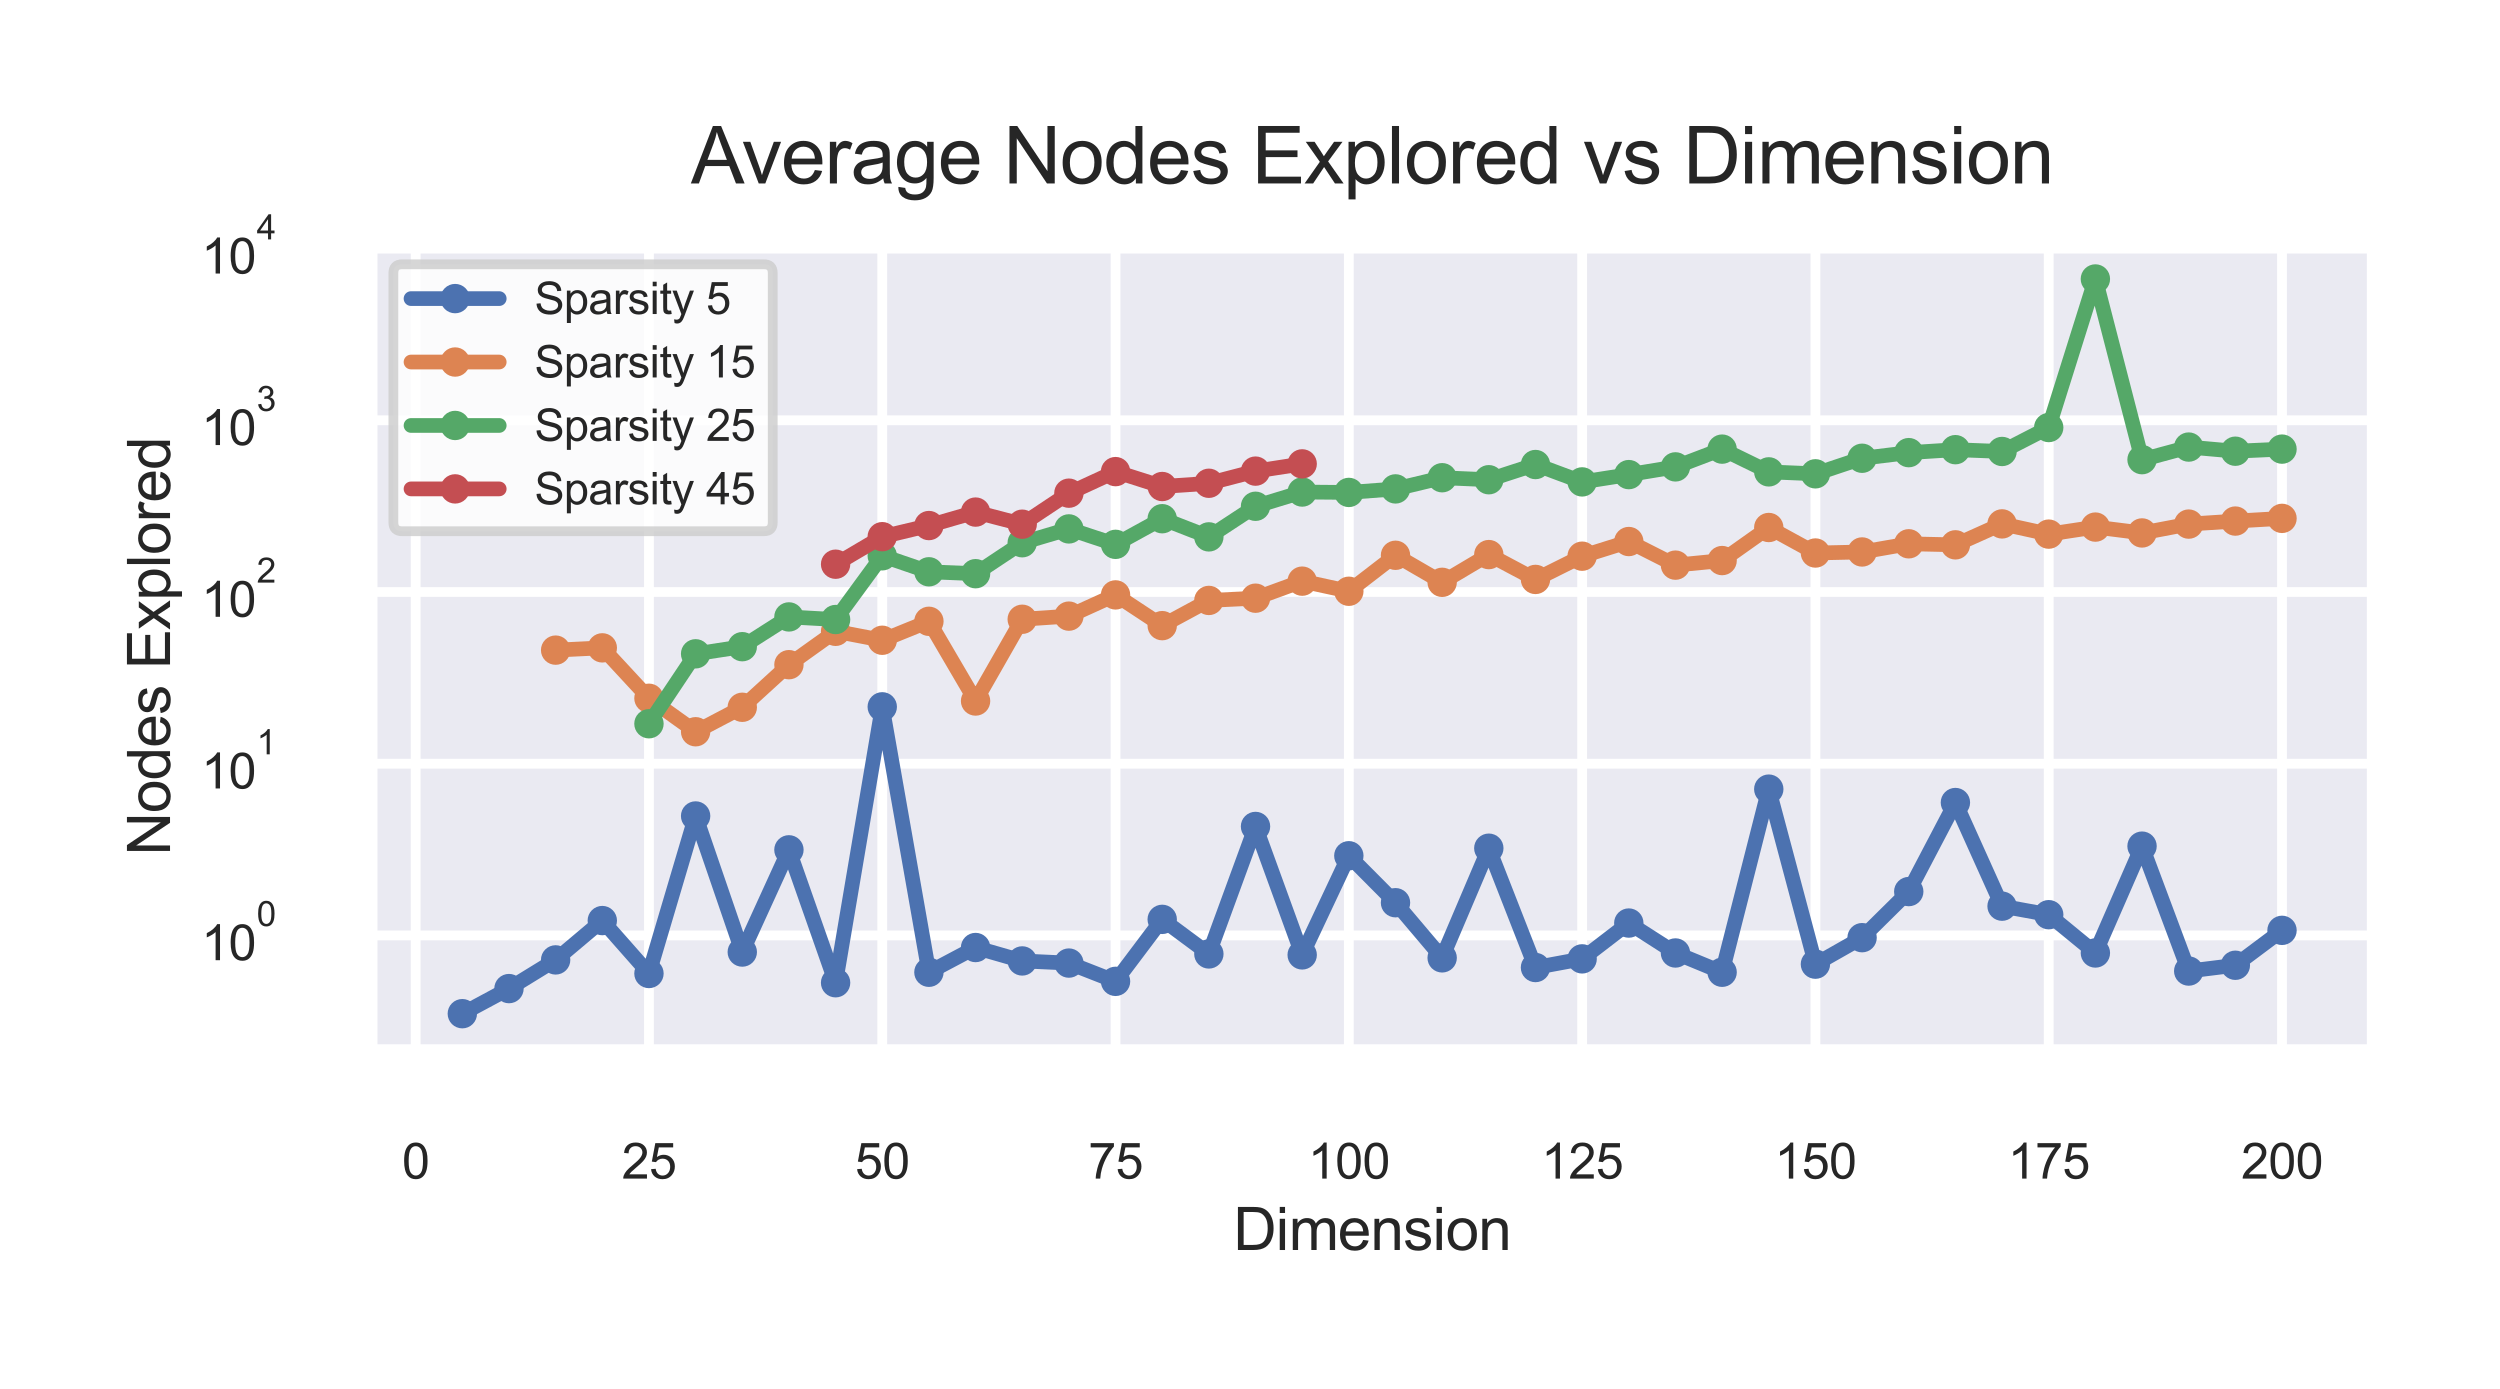 <?xml version="1.0" encoding="utf-8" standalone="no"?>
<!DOCTYPE svg PUBLIC "-//W3C//DTD SVG 1.1//EN"
  "http://www.w3.org/Graphics/SVG/1.1/DTD/svg11.dtd">
<svg height="141.732pt" version="1.1" viewBox="0 0 255.118 141.732" width="255.118pt" xmlns="http://www.w3.org/2000/svg" xmlns:xlink="http://www.w3.org/1999/xlink">
 <defs>
  <style type="text/css">*{stroke-linecap:butt;stroke-linejoin:round;}</style>
 </defs>
 <g id="figure_1">
  <g id="patch_1">
   <path d="M 0 141.732 
L 255.118 141.732 
L 255.118 0 
L 0 0 
z
" style="fill:#ffffff;"/>
  </g>
  <g id="axes_1">
   <g id="patch_2">
    <path d="M 37.894 107.192 
L 242.158 107.192 
L 242.158 24.72 
L 37.894 24.72 
z
" style="fill:#eaeaf2;"/>
   </g>
   <g id="matplotlib.axis_1">
    <g id="xtick_1">
     <g id="line2d_1">
      <path clip-path="url(#p1d9650e8c3)" d="M 42.417 107.192 
L 42.417 24.72 
" style="fill:none;stroke:#ffffff;stroke-linecap:round;"/>
     </g>
     <g id="text_1">
      <!-- 0 -->
      <g style="fill:#262626;" transform="translate(41.027 120.271)scale(0.05 -0.05)">
       <defs>
        <path d="M 266 2259 
Q 266 3072 433 3567 
Q 600 4063 929 4331 
Q 1259 4600 1759 4600 
Q 2128 4600 2406 4451 
Q 2684 4303 2865 4023 
Q 3047 3744 3150 3342 
Q 3253 2941 3253 2259 
Q 3253 1453 3087 958 
Q 2922 463 2592 192 
Q 2263 -78 1759 -78 
Q 1097 -78 719 397 
Q 266 969 266 2259 
z
M 844 2259 
Q 844 1131 1108 757 
Q 1372 384 1759 384 
Q 2147 384 2411 759 
Q 2675 1134 2675 2259 
Q 2675 3391 2411 3762 
Q 2147 4134 1753 4134 
Q 1366 4134 1134 3806 
Q 844 3388 844 2259 
z
" id="ArialMT-30" transform="scale(0.016)"/>
       </defs>
       <use xlink:href="#ArialMT-30"/>
      </g>
     </g>
    </g>
    <g id="xtick_2">
     <g id="line2d_2">
      <path clip-path="url(#p1d9650e8c3)" d="M 66.224 107.192 
L 66.224 24.72 
" style="fill:none;stroke:#ffffff;stroke-linecap:round;"/>
     </g>
     <g id="text_2">
      <!-- 25 -->
      <g style="fill:#262626;" transform="translate(63.444 120.271)scale(0.05 -0.05)">
       <defs>
        <path d="M 3222 541 
L 3222 0 
L 194 0 
Q 188 203 259 391 
Q 375 700 629 1000 
Q 884 1300 1366 1694 
Q 2113 2306 2375 2664 
Q 2638 3022 2638 3341 
Q 2638 3675 2398 3904 
Q 2159 4134 1775 4134 
Q 1369 4134 1125 3890 
Q 881 3647 878 3216 
L 300 3275 
Q 359 3922 746 4261 
Q 1134 4600 1788 4600 
Q 2447 4600 2831 4234 
Q 3216 3869 3216 3328 
Q 3216 3053 3103 2787 
Q 2991 2522 2730 2228 
Q 2469 1934 1863 1422 
Q 1356 997 1212 845 
Q 1069 694 975 541 
L 3222 541 
z
" id="ArialMT-32" transform="scale(0.016)"/>
        <path d="M 266 1200 
L 856 1250 
Q 922 819 1161 601 
Q 1400 384 1738 384 
Q 2144 384 2425 690 
Q 2706 997 2706 1503 
Q 2706 1984 2436 2262 
Q 2166 2541 1728 2541 
Q 1456 2541 1237 2417 
Q 1019 2294 894 2097 
L 366 2166 
L 809 4519 
L 3088 4519 
L 3088 3981 
L 1259 3981 
L 1013 2750 
Q 1425 3038 1878 3038 
Q 2478 3038 2890 2622 
Q 3303 2206 3303 1553 
Q 3303 931 2941 478 
Q 2500 -78 1738 -78 
Q 1113 -78 717 272 
Q 322 622 266 1200 
z
" id="ArialMT-35" transform="scale(0.016)"/>
       </defs>
       <use xlink:href="#ArialMT-32"/>
       <use x="55.615" xlink:href="#ArialMT-35"/>
      </g>
     </g>
    </g>
    <g id="xtick_3">
     <g id="line2d_3">
      <path clip-path="url(#p1d9650e8c3)" d="M 90.031 107.192 
L 90.031 24.72 
" style="fill:none;stroke:#ffffff;stroke-linecap:round;"/>
     </g>
     <g id="text_3">
      <!-- 50 -->
      <g style="fill:#262626;" transform="translate(87.251 120.271)scale(0.05 -0.05)">
       <use xlink:href="#ArialMT-35"/>
       <use x="55.615" xlink:href="#ArialMT-30"/>
      </g>
     </g>
    </g>
    <g id="xtick_4">
     <g id="line2d_4">
      <path clip-path="url(#p1d9650e8c3)" d="M 113.838 107.192 
L 113.838 24.72 
" style="fill:none;stroke:#ffffff;stroke-linecap:round;"/>
     </g>
     <g id="text_4">
      <!-- 75 -->
      <g style="fill:#262626;" transform="translate(111.058 120.271)scale(0.05 -0.05)">
       <defs>
        <path d="M 303 3981 
L 303 4522 
L 3269 4522 
L 3269 4084 
Q 2831 3619 2401 2847 
Q 1972 2075 1738 1259 
Q 1569 684 1522 0 
L 944 0 
Q 953 541 1156 1306 
Q 1359 2072 1739 2783 
Q 2119 3494 2547 3981 
L 303 3981 
z
" id="ArialMT-37" transform="scale(0.016)"/>
       </defs>
       <use xlink:href="#ArialMT-37"/>
       <use x="55.615" xlink:href="#ArialMT-35"/>
      </g>
     </g>
    </g>
    <g id="xtick_5">
     <g id="line2d_5">
      <path clip-path="url(#p1d9650e8c3)" d="M 137.645 107.192 
L 137.645 24.72 
" style="fill:none;stroke:#ffffff;stroke-linecap:round;"/>
     </g>
     <g id="text_5">
      <!-- 100 -->
      <g style="fill:#262626;" transform="translate(133.475 120.271)scale(0.05 -0.05)">
       <defs>
        <path d="M 2384 0 
L 1822 0 
L 1822 3584 
Q 1619 3391 1289 3197 
Q 959 3003 697 2906 
L 697 3450 
Q 1169 3672 1522 3987 
Q 1875 4303 2022 4600 
L 2384 4600 
L 2384 0 
z
" id="ArialMT-31" transform="scale(0.016)"/>
       </defs>
       <use xlink:href="#ArialMT-31"/>
       <use x="55.615" xlink:href="#ArialMT-30"/>
       <use x="111.23" xlink:href="#ArialMT-30"/>
      </g>
     </g>
    </g>
    <g id="xtick_6">
     <g id="line2d_6">
      <path clip-path="url(#p1d9650e8c3)" d="M 161.452 107.192 
L 161.452 24.72 
" style="fill:none;stroke:#ffffff;stroke-linecap:round;"/>
     </g>
     <g id="text_6">
      <!-- 125 -->
      <g style="fill:#262626;" transform="translate(157.282 120.271)scale(0.05 -0.05)">
       <use xlink:href="#ArialMT-31"/>
       <use x="55.615" xlink:href="#ArialMT-32"/>
       <use x="111.23" xlink:href="#ArialMT-35"/>
      </g>
     </g>
    </g>
    <g id="xtick_7">
     <g id="line2d_7">
      <path clip-path="url(#p1d9650e8c3)" d="M 185.259 107.192 
L 185.259 24.72 
" style="fill:none;stroke:#ffffff;stroke-linecap:round;"/>
     </g>
     <g id="text_7">
      <!-- 150 -->
      <g style="fill:#262626;" transform="translate(181.089 120.271)scale(0.05 -0.05)">
       <use xlink:href="#ArialMT-31"/>
       <use x="55.615" xlink:href="#ArialMT-35"/>
       <use x="111.23" xlink:href="#ArialMT-30"/>
      </g>
     </g>
    </g>
    <g id="xtick_8">
     <g id="line2d_8">
      <path clip-path="url(#p1d9650e8c3)" d="M 209.066 107.192 
L 209.066 24.72 
" style="fill:none;stroke:#ffffff;stroke-linecap:round;"/>
     </g>
     <g id="text_8">
      <!-- 175 -->
      <g style="fill:#262626;" transform="translate(204.896 120.271)scale(0.05 -0.05)">
       <use xlink:href="#ArialMT-31"/>
       <use x="55.615" xlink:href="#ArialMT-37"/>
       <use x="111.23" xlink:href="#ArialMT-35"/>
      </g>
     </g>
    </g>
    <g id="xtick_9">
     <g id="line2d_9">
      <path clip-path="url(#p1d9650e8c3)" d="M 232.873 107.192 
L 232.873 24.72 
" style="fill:none;stroke:#ffffff;stroke-linecap:round;"/>
     </g>
     <g id="text_9">
      <!-- 200 -->
      <g style="fill:#262626;" transform="translate(228.703 120.271)scale(0.05 -0.05)">
       <use xlink:href="#ArialMT-32"/>
       <use x="55.615" xlink:href="#ArialMT-30"/>
       <use x="111.23" xlink:href="#ArialMT-30"/>
      </g>
     </g>
    </g>
    <g id="text_10">
     <!-- Dimension -->
     <g style="fill:#262626;" transform="translate(125.854 127.56)scale(0.06 -0.06)">
      <defs>
       <path d="M 494 0 
L 494 4581 
L 2072 4581 
Q 2606 4581 2888 4516 
Q 3281 4425 3559 4188 
Q 3922 3881 4101 3404 
Q 4281 2928 4281 2316 
Q 4281 1794 4159 1391 
Q 4038 988 3847 723 
Q 3656 459 3429 307 
Q 3203 156 2883 78 
Q 2563 0 2147 0 
L 494 0 
z
M 1100 541 
L 2078 541 
Q 2531 541 2789 625 
Q 3047 709 3200 863 
Q 3416 1078 3536 1442 
Q 3656 1806 3656 2325 
Q 3656 3044 3420 3430 
Q 3184 3816 2847 3947 
Q 2603 4041 2063 4041 
L 1100 4041 
L 1100 541 
z
" id="ArialMT-44" transform="scale(0.016)"/>
       <path d="M 425 3934 
L 425 4581 
L 988 4581 
L 988 3934 
L 425 3934 
z
M 425 0 
L 425 3319 
L 988 3319 
L 988 0 
L 425 0 
z
" id="ArialMT-69" transform="scale(0.016)"/>
       <path d="M 422 0 
L 422 3319 
L 925 3319 
L 925 2853 
Q 1081 3097 1340 3245 
Q 1600 3394 1931 3394 
Q 2300 3394 2536 3241 
Q 2772 3088 2869 2813 
Q 3263 3394 3894 3394 
Q 4388 3394 4653 3120 
Q 4919 2847 4919 2278 
L 4919 0 
L 4359 0 
L 4359 2091 
Q 4359 2428 4304 2576 
Q 4250 2725 4106 2815 
Q 3963 2906 3769 2906 
Q 3419 2906 3187 2673 
Q 2956 2441 2956 1928 
L 2956 0 
L 2394 0 
L 2394 2156 
Q 2394 2531 2256 2718 
Q 2119 2906 1806 2906 
Q 1569 2906 1367 2781 
Q 1166 2656 1075 2415 
Q 984 2175 984 1722 
L 984 0 
L 422 0 
z
" id="ArialMT-6d" transform="scale(0.016)"/>
       <path d="M 2694 1069 
L 3275 997 
Q 3138 488 2766 206 
Q 2394 -75 1816 -75 
Q 1088 -75 661 373 
Q 234 822 234 1631 
Q 234 2469 665 2931 
Q 1097 3394 1784 3394 
Q 2450 3394 2872 2941 
Q 3294 2488 3294 1666 
Q 3294 1616 3291 1516 
L 816 1516 
Q 847 969 1125 678 
Q 1403 388 1819 388 
Q 2128 388 2347 550 
Q 2566 713 2694 1069 
z
M 847 1978 
L 2700 1978 
Q 2663 2397 2488 2606 
Q 2219 2931 1791 2931 
Q 1403 2931 1139 2672 
Q 875 2413 847 1978 
z
" id="ArialMT-65" transform="scale(0.016)"/>
       <path d="M 422 0 
L 422 3319 
L 928 3319 
L 928 2847 
Q 1294 3394 1984 3394 
Q 2284 3394 2536 3286 
Q 2788 3178 2913 3003 
Q 3038 2828 3088 2588 
Q 3119 2431 3119 2041 
L 3119 0 
L 2556 0 
L 2556 2019 
Q 2556 2363 2490 2533 
Q 2425 2703 2258 2804 
Q 2091 2906 1866 2906 
Q 1506 2906 1245 2678 
Q 984 2450 984 1813 
L 984 0 
L 422 0 
z
" id="ArialMT-6e" transform="scale(0.016)"/>
       <path d="M 197 991 
L 753 1078 
Q 800 744 1014 566 
Q 1228 388 1613 388 
Q 2000 388 2187 545 
Q 2375 703 2375 916 
Q 2375 1106 2209 1216 
Q 2094 1291 1634 1406 
Q 1016 1563 777 1677 
Q 538 1791 414 1992 
Q 291 2194 291 2438 
Q 291 2659 392 2848 
Q 494 3038 669 3163 
Q 800 3259 1026 3326 
Q 1253 3394 1513 3394 
Q 1903 3394 2198 3281 
Q 2494 3169 2634 2976 
Q 2775 2784 2828 2463 
L 2278 2388 
Q 2241 2644 2061 2787 
Q 1881 2931 1553 2931 
Q 1166 2931 1000 2803 
Q 834 2675 834 2503 
Q 834 2394 903 2306 
Q 972 2216 1119 2156 
Q 1203 2125 1616 2013 
Q 2213 1853 2448 1751 
Q 2684 1650 2818 1456 
Q 2953 1263 2953 975 
Q 2953 694 2789 445 
Q 2625 197 2315 61 
Q 2006 -75 1616 -75 
Q 969 -75 630 194 
Q 291 463 197 991 
z
" id="ArialMT-73" transform="scale(0.016)"/>
       <path d="M 213 1659 
Q 213 2581 725 3025 
Q 1153 3394 1769 3394 
Q 2453 3394 2887 2945 
Q 3322 2497 3322 1706 
Q 3322 1066 3130 698 
Q 2938 331 2570 128 
Q 2203 -75 1769 -75 
Q 1072 -75 642 372 
Q 213 819 213 1659 
z
M 791 1659 
Q 791 1022 1069 705 
Q 1347 388 1769 388 
Q 2188 388 2466 706 
Q 2744 1025 2744 1678 
Q 2744 2294 2464 2611 
Q 2184 2928 1769 2928 
Q 1347 2928 1069 2612 
Q 791 2297 791 1659 
z
" id="ArialMT-6f" transform="scale(0.016)"/>
      </defs>
      <use xlink:href="#ArialMT-44"/>
      <use x="72.217" xlink:href="#ArialMT-69"/>
      <use x="94.434" xlink:href="#ArialMT-6d"/>
      <use x="177.734" xlink:href="#ArialMT-65"/>
      <use x="233.35" xlink:href="#ArialMT-6e"/>
      <use x="288.965" xlink:href="#ArialMT-73"/>
      <use x="338.965" xlink:href="#ArialMT-69"/>
      <use x="361.182" xlink:href="#ArialMT-6f"/>
      <use x="416.797" xlink:href="#ArialMT-6e"/>
     </g>
    </g>
   </g>
   <g id="matplotlib.axis_2">
    <g id="ytick_1">
     <g id="line2d_10">
      <path clip-path="url(#p1d9650e8c3)" d="M 37.894 95.455 
L 242.158 95.455 
" style="fill:none;stroke:#ffffff;stroke-linecap:round;"/>
     </g>
     <g id="text_11">
      <!-- $\mathdefault{10^{0}}$ -->
      <g style="fill:#262626;" transform="translate(20.544 98.033)scale(0.05 -0.05)">
       <use transform="translate(0 0.994)" xlink:href="#ArialMT-31"/>
       <use transform="translate(55.615 0.994)" xlink:href="#ArialMT-30"/>
       <use transform="translate(112.973 70.688)scale(0.7)" xlink:href="#ArialMT-30"/>
      </g>
     </g>
    </g>
    <g id="ytick_2">
     <g id="line2d_11">
      <path clip-path="url(#p1d9650e8c3)" d="M 37.894 77.934 
L 242.158 77.934 
" style="fill:none;stroke:#ffffff;stroke-linecap:round;"/>
     </g>
     <g id="text_12">
      <!-- $\mathdefault{10^{1}}$ -->
      <g style="fill:#262626;" transform="translate(20.544 80.512)scale(0.05 -0.05)">
       <use transform="translate(0 0.994)" xlink:href="#ArialMT-31"/>
       <use transform="translate(55.615 0.994)" xlink:href="#ArialMT-30"/>
       <use transform="translate(112.973 70.688)scale(0.7)" xlink:href="#ArialMT-31"/>
      </g>
     </g>
    </g>
    <g id="ytick_3">
     <g id="line2d_12">
      <path clip-path="url(#p1d9650e8c3)" d="M 37.894 60.412 
L 242.158 60.412 
" style="fill:none;stroke:#ffffff;stroke-linecap:round;"/>
     </g>
     <g id="text_13">
      <!-- $\mathdefault{10^{2}}$ -->
      <g style="fill:#262626;" transform="translate(20.544 62.99)scale(0.05 -0.05)">
       <use transform="translate(0 0.994)" xlink:href="#ArialMT-31"/>
       <use transform="translate(55.615 0.994)" xlink:href="#ArialMT-30"/>
       <use transform="translate(112.973 70.688)scale(0.7)" xlink:href="#ArialMT-32"/>
      </g>
     </g>
    </g>
    <g id="ytick_4">
     <g id="line2d_13">
      <path clip-path="url(#p1d9650e8c3)" d="M 37.894 42.891 
L 242.158 42.891 
" style="fill:none;stroke:#ffffff;stroke-linecap:round;"/>
     </g>
     <g id="text_14">
      <!-- $\mathdefault{10^{3}}$ -->
      <g style="fill:#262626;" transform="translate(20.544 45.469)scale(0.05 -0.05)">
       <defs>
        <path d="M 269 1209 
L 831 1284 
Q 928 806 1161 595 
Q 1394 384 1728 384 
Q 2125 384 2398 659 
Q 2672 934 2672 1341 
Q 2672 1728 2419 1979 
Q 2166 2231 1775 2231 
Q 1616 2231 1378 2169 
L 1441 2663 
Q 1497 2656 1531 2656 
Q 1891 2656 2178 2843 
Q 2466 3031 2466 3422 
Q 2466 3731 2256 3934 
Q 2047 4138 1716 4138 
Q 1388 4138 1169 3931 
Q 950 3725 888 3313 
L 325 3413 
Q 428 3978 793 4289 
Q 1159 4600 1703 4600 
Q 2078 4600 2393 4439 
Q 2709 4278 2876 4000 
Q 3044 3722 3044 3409 
Q 3044 3113 2884 2869 
Q 2725 2625 2413 2481 
Q 2819 2388 3044 2092 
Q 3269 1797 3269 1353 
Q 3269 753 2831 336 
Q 2394 -81 1725 -81 
Q 1122 -81 723 278 
Q 325 638 269 1209 
z
" id="ArialMT-33" transform="scale(0.016)"/>
       </defs>
       <use transform="translate(0 0.994)" xlink:href="#ArialMT-31"/>
       <use transform="translate(55.615 0.994)" xlink:href="#ArialMT-30"/>
       <use transform="translate(112.973 70.688)scale(0.7)" xlink:href="#ArialMT-33"/>
      </g>
     </g>
    </g>
    <g id="ytick_5">
     <g id="line2d_14">
      <path clip-path="url(#p1d9650e8c3)" d="M 37.894 25.369 
L 242.158 25.369 
" style="fill:none;stroke:#ffffff;stroke-linecap:round;"/>
     </g>
     <g id="text_15">
      <!-- $\mathdefault{10^{4}}$ -->
      <g style="fill:#262626;" transform="translate(20.544 27.922)scale(0.05 -0.05)">
       <defs>
        <path d="M 2069 0 
L 2069 1097 
L 81 1097 
L 81 1613 
L 2172 4581 
L 2631 4581 
L 2631 1613 
L 3250 1613 
L 3250 1097 
L 2631 1097 
L 2631 0 
L 2069 0 
z
M 2069 1613 
L 2069 3678 
L 634 1613 
L 2069 1613 
z
" id="ArialMT-34" transform="scale(0.016)"/>
       </defs>
       <use transform="translate(0 0.202)" xlink:href="#ArialMT-31"/>
       <use transform="translate(55.615 0.202)" xlink:href="#ArialMT-30"/>
       <use transform="translate(112.973 69.895)scale(0.7)" xlink:href="#ArialMT-34"/>
      </g>
     </g>
    </g>
    <g id="ytick_6"/>
    <g id="ytick_7"/>
    <g id="ytick_8"/>
    <g id="ytick_9"/>
    <g id="ytick_10"/>
    <g id="ytick_11"/>
    <g id="ytick_12"/>
    <g id="ytick_13"/>
    <g id="ytick_14"/>
    <g id="ytick_15"/>
    <g id="ytick_16"/>
    <g id="ytick_17"/>
    <g id="ytick_18"/>
    <g id="ytick_19"/>
    <g id="ytick_20"/>
    <g id="ytick_21"/>
    <g id="ytick_22"/>
    <g id="ytick_23"/>
    <g id="ytick_24"/>
    <g id="ytick_25"/>
    <g id="ytick_26"/>
    <g id="ytick_27"/>
    <g id="ytick_28"/>
    <g id="ytick_29"/>
    <g id="ytick_30"/>
    <g id="ytick_31"/>
    <g id="ytick_32"/>
    <g id="ytick_33"/>
    <g id="ytick_34"/>
    <g id="ytick_35"/>
    <g id="ytick_36"/>
    <g id="ytick_37"/>
    <g id="ytick_38"/>
    <g id="ytick_39"/>
    <g id="ytick_40"/>
    <g id="ytick_41"/>
    <g id="ytick_42"/>
    <g id="ytick_43"/>
    <g id="ytick_44"/>
    <g id="text_16">
     <!-- Nodes Explored -->
     <g style="fill:#262626;" transform="translate(17.351 87.301)rotate(-90)scale(0.06 -0.06)">
      <defs>
       <path d="M 488 0 
L 488 4581 
L 1109 4581 
L 3516 984 
L 3516 4581 
L 4097 4581 
L 4097 0 
L 3475 0 
L 1069 3600 
L 1069 0 
L 488 0 
z
" id="ArialMT-4e" transform="scale(0.016)"/>
       <path d="M 2575 0 
L 2575 419 
Q 2259 -75 1647 -75 
Q 1250 -75 917 144 
Q 584 363 401 755 
Q 219 1147 219 1656 
Q 219 2153 384 2558 
Q 550 2963 881 3178 
Q 1213 3394 1622 3394 
Q 1922 3394 2156 3267 
Q 2391 3141 2538 2938 
L 2538 4581 
L 3097 4581 
L 3097 0 
L 2575 0 
z
M 797 1656 
Q 797 1019 1065 703 
Q 1334 388 1700 388 
Q 2069 388 2326 689 
Q 2584 991 2584 1609 
Q 2584 2291 2321 2609 
Q 2059 2928 1675 2928 
Q 1300 2928 1048 2622 
Q 797 2316 797 1656 
z
" id="ArialMT-64" transform="scale(0.016)"/>
       <path id="ArialMT-20" transform="scale(0.016)"/>
       <path d="M 506 0 
L 506 4581 
L 3819 4581 
L 3819 4041 
L 1113 4041 
L 1113 2638 
L 3647 2638 
L 3647 2100 
L 1113 2100 
L 1113 541 
L 3925 541 
L 3925 0 
L 506 0 
z
" id="ArialMT-45" transform="scale(0.016)"/>
       <path d="M 47 0 
L 1259 1725 
L 138 3319 
L 841 3319 
L 1350 2541 
Q 1494 2319 1581 2169 
Q 1719 2375 1834 2534 
L 2394 3319 
L 3066 3319 
L 1919 1756 
L 3153 0 
L 2463 0 
L 1781 1031 
L 1600 1309 
L 728 0 
L 47 0 
z
" id="ArialMT-78" transform="scale(0.016)"/>
       <path d="M 422 -1272 
L 422 3319 
L 934 3319 
L 934 2888 
Q 1116 3141 1344 3267 
Q 1572 3394 1897 3394 
Q 2322 3394 2647 3175 
Q 2972 2956 3137 2557 
Q 3303 2159 3303 1684 
Q 3303 1175 3120 767 
Q 2938 359 2589 142 
Q 2241 -75 1856 -75 
Q 1575 -75 1351 44 
Q 1128 163 984 344 
L 984 -1272 
L 422 -1272 
z
M 931 1641 
Q 931 1000 1190 694 
Q 1450 388 1819 388 
Q 2194 388 2461 705 
Q 2728 1022 2728 1688 
Q 2728 2322 2467 2637 
Q 2206 2953 1844 2953 
Q 1484 2953 1207 2617 
Q 931 2281 931 1641 
z
" id="ArialMT-70" transform="scale(0.016)"/>
       <path d="M 409 0 
L 409 4581 
L 972 4581 
L 972 0 
L 409 0 
z
" id="ArialMT-6c" transform="scale(0.016)"/>
       <path d="M 416 0 
L 416 3319 
L 922 3319 
L 922 2816 
Q 1116 3169 1280 3281 
Q 1444 3394 1641 3394 
Q 1925 3394 2219 3213 
L 2025 2691 
Q 1819 2813 1613 2813 
Q 1428 2813 1281 2702 
Q 1134 2591 1072 2394 
Q 978 2094 978 1738 
L 978 0 
L 416 0 
z
" id="ArialMT-72" transform="scale(0.016)"/>
      </defs>
      <use xlink:href="#ArialMT-4e"/>
      <use x="72.217" xlink:href="#ArialMT-6f"/>
      <use x="127.832" xlink:href="#ArialMT-64"/>
      <use x="183.447" xlink:href="#ArialMT-65"/>
      <use x="239.062" xlink:href="#ArialMT-73"/>
      <use x="289.062" xlink:href="#ArialMT-20"/>
      <use x="316.846" xlink:href="#ArialMT-45"/>
      <use x="383.545" xlink:href="#ArialMT-78"/>
      <use x="433.545" xlink:href="#ArialMT-70"/>
      <use x="489.16" xlink:href="#ArialMT-6c"/>
      <use x="511.377" xlink:href="#ArialMT-6f"/>
      <use x="566.992" xlink:href="#ArialMT-72"/>
      <use x="600.293" xlink:href="#ArialMT-65"/>
      <use x="655.908" xlink:href="#ArialMT-64"/>
     </g>
    </g>
   </g>
   <g id="line2d_15">
    <path clip-path="url(#p1d9650e8c3)" d="M 47.179 103.444 
L 51.94 100.883 
L 56.701 97.955 
L 61.463 93.942 
L 66.224 99.342 
L 70.986 83.269 
L 75.747 97.153 
L 80.508 86.724 
L 85.27 100.286 
L 90.031 72.13 
L 94.793 99.216 
L 99.554 96.692 
L 104.315 98.061 
L 109.077 98.279 
L 113.838 100.144 
L 118.6 93.818 
L 123.361 97.346 
L 128.122 84.338 
L 132.884 97.444 
L 137.645 87.327 
L 142.407 92.12 
L 147.168 97.746 
L 151.929 86.557 
L 156.691 98.733 
L 161.452 97.85 
L 166.214 94.195 
L 170.975 97.249 
L 175.737 99.216 
L 180.498 80.529 
L 185.259 98.39 
L 190.021 95.687 
L 194.782 90.982 
L 199.544 81.897 
L 204.305 92.472 
L 209.066 93.342 
L 213.828 97.249 
L 218.589 86.347 
L 223.351 99.093 
L 228.112 98.502 
L 232.873 94.94 
" style="fill:none;stroke:#4c72b0;stroke-linecap:round;stroke-width:1.5;"/>
    <defs>
     <path d="M 0 1 
C 0.265 1 0.52 0.895 0.707 0.707 
C 0.895 0.52 1 0.265 1 0 
C 1 -0.265 0.895 -0.52 0.707 -0.707 
C 0.52 -0.895 0.265 -1 0 -1 
C -0.265 -1 -0.52 -0.895 -0.707 -0.707 
C -0.895 -0.52 -1 -0.265 -1 0 
C -1 0.265 -0.895 0.52 -0.707 0.707 
C -0.52 0.895 -0.265 1 0 1 
z
" id="m393399bdca" style="stroke:#4c72b0;"/>
    </defs>
    <g clip-path="url(#p1d9650e8c3)">
     <use style="fill:#4c72b0;stroke:#4c72b0;" x="47.179" xlink:href="#m393399bdca" y="103.444"/>
     <use style="fill:#4c72b0;stroke:#4c72b0;" x="51.94" xlink:href="#m393399bdca" y="100.883"/>
     <use style="fill:#4c72b0;stroke:#4c72b0;" x="56.701" xlink:href="#m393399bdca" y="97.955"/>
     <use style="fill:#4c72b0;stroke:#4c72b0;" x="61.463" xlink:href="#m393399bdca" y="93.942"/>
     <use style="fill:#4c72b0;stroke:#4c72b0;" x="66.224" xlink:href="#m393399bdca" y="99.342"/>
     <use style="fill:#4c72b0;stroke:#4c72b0;" x="70.986" xlink:href="#m393399bdca" y="83.269"/>
     <use style="fill:#4c72b0;stroke:#4c72b0;" x="75.747" xlink:href="#m393399bdca" y="97.153"/>
     <use style="fill:#4c72b0;stroke:#4c72b0;" x="80.508" xlink:href="#m393399bdca" y="86.724"/>
     <use style="fill:#4c72b0;stroke:#4c72b0;" x="85.27" xlink:href="#m393399bdca" y="100.286"/>
     <use style="fill:#4c72b0;stroke:#4c72b0;" x="90.031" xlink:href="#m393399bdca" y="72.13"/>
     <use style="fill:#4c72b0;stroke:#4c72b0;" x="94.793" xlink:href="#m393399bdca" y="99.216"/>
     <use style="fill:#4c72b0;stroke:#4c72b0;" x="99.554" xlink:href="#m393399bdca" y="96.692"/>
     <use style="fill:#4c72b0;stroke:#4c72b0;" x="104.315" xlink:href="#m393399bdca" y="98.061"/>
     <use style="fill:#4c72b0;stroke:#4c72b0;" x="109.077" xlink:href="#m393399bdca" y="98.279"/>
     <use style="fill:#4c72b0;stroke:#4c72b0;" x="113.838" xlink:href="#m393399bdca" y="100.144"/>
     <use style="fill:#4c72b0;stroke:#4c72b0;" x="118.6" xlink:href="#m393399bdca" y="93.818"/>
     <use style="fill:#4c72b0;stroke:#4c72b0;" x="123.361" xlink:href="#m393399bdca" y="97.346"/>
     <use style="fill:#4c72b0;stroke:#4c72b0;" x="128.122" xlink:href="#m393399bdca" y="84.338"/>
     <use style="fill:#4c72b0;stroke:#4c72b0;" x="132.884" xlink:href="#m393399bdca" y="97.444"/>
     <use style="fill:#4c72b0;stroke:#4c72b0;" x="137.645" xlink:href="#m393399bdca" y="87.327"/>
     <use style="fill:#4c72b0;stroke:#4c72b0;" x="142.407" xlink:href="#m393399bdca" y="92.12"/>
     <use style="fill:#4c72b0;stroke:#4c72b0;" x="147.168" xlink:href="#m393399bdca" y="97.746"/>
     <use style="fill:#4c72b0;stroke:#4c72b0;" x="151.929" xlink:href="#m393399bdca" y="86.557"/>
     <use style="fill:#4c72b0;stroke:#4c72b0;" x="156.691" xlink:href="#m393399bdca" y="98.733"/>
     <use style="fill:#4c72b0;stroke:#4c72b0;" x="161.452" xlink:href="#m393399bdca" y="97.85"/>
     <use style="fill:#4c72b0;stroke:#4c72b0;" x="166.214" xlink:href="#m393399bdca" y="94.195"/>
     <use style="fill:#4c72b0;stroke:#4c72b0;" x="170.975" xlink:href="#m393399bdca" y="97.249"/>
     <use style="fill:#4c72b0;stroke:#4c72b0;" x="175.737" xlink:href="#m393399bdca" y="99.216"/>
     <use style="fill:#4c72b0;stroke:#4c72b0;" x="180.498" xlink:href="#m393399bdca" y="80.529"/>
     <use style="fill:#4c72b0;stroke:#4c72b0;" x="185.259" xlink:href="#m393399bdca" y="98.39"/>
     <use style="fill:#4c72b0;stroke:#4c72b0;" x="190.021" xlink:href="#m393399bdca" y="95.687"/>
     <use style="fill:#4c72b0;stroke:#4c72b0;" x="194.782" xlink:href="#m393399bdca" y="90.982"/>
     <use style="fill:#4c72b0;stroke:#4c72b0;" x="199.544" xlink:href="#m393399bdca" y="81.897"/>
     <use style="fill:#4c72b0;stroke:#4c72b0;" x="204.305" xlink:href="#m393399bdca" y="92.472"/>
     <use style="fill:#4c72b0;stroke:#4c72b0;" x="209.066" xlink:href="#m393399bdca" y="93.342"/>
     <use style="fill:#4c72b0;stroke:#4c72b0;" x="213.828" xlink:href="#m393399bdca" y="97.249"/>
     <use style="fill:#4c72b0;stroke:#4c72b0;" x="218.589" xlink:href="#m393399bdca" y="86.347"/>
     <use style="fill:#4c72b0;stroke:#4c72b0;" x="223.351" xlink:href="#m393399bdca" y="99.093"/>
     <use style="fill:#4c72b0;stroke:#4c72b0;" x="228.112" xlink:href="#m393399bdca" y="98.502"/>
     <use style="fill:#4c72b0;stroke:#4c72b0;" x="232.873" xlink:href="#m393399bdca" y="94.94"/>
    </g>
   </g>
   <g id="line2d_16">
    <path clip-path="url(#p1d9650e8c3)" d="M 56.701 66.344 
L 61.463 66.112 
L 66.224 71.256 
L 70.986 74.673 
L 75.747 72.176 
L 80.508 67.829 
L 85.27 64.424 
L 90.031 65.337 
L 94.793 63.402 
L 99.554 71.536 
L 104.315 63.194 
L 109.077 62.874 
L 113.838 60.708 
L 118.6 63.845 
L 123.361 61.272 
L 128.122 61.044 
L 132.884 59.305 
L 137.645 60.337 
L 142.407 56.665 
L 147.168 59.424 
L 151.929 56.594 
L 156.691 59.129 
L 161.452 56.758 
L 166.214 55.262 
L 170.975 57.671 
L 175.737 57.204 
L 180.498 53.83 
L 185.259 56.433 
L 190.021 56.327 
L 194.782 55.493 
L 199.544 55.599 
L 204.305 53.462 
L 209.066 54.506 
L 213.828 53.788 
L 218.589 54.386 
L 223.351 53.482 
L 228.112 53.174 
L 232.873 52.899 
" style="fill:none;stroke:#dd8452;stroke-linecap:round;stroke-width:1.5;"/>
    <defs>
     <path d="M 0 1 
C 0.265 1 0.52 0.895 0.707 0.707 
C 0.895 0.52 1 0.265 1 0 
C 1 -0.265 0.895 -0.52 0.707 -0.707 
C 0.52 -0.895 0.265 -1 0 -1 
C -0.265 -1 -0.52 -0.895 -0.707 -0.707 
C -0.895 -0.52 -1 -0.265 -1 0 
C -1 0.265 -0.895 0.52 -0.707 0.707 
C -0.52 0.895 -0.265 1 0 1 
z
" id="mbe997c4335" style="stroke:#dd8452;"/>
    </defs>
    <g clip-path="url(#p1d9650e8c3)">
     <use style="fill:#dd8452;stroke:#dd8452;" x="56.701" xlink:href="#mbe997c4335" y="66.344"/>
     <use style="fill:#dd8452;stroke:#dd8452;" x="61.463" xlink:href="#mbe997c4335" y="66.112"/>
     <use style="fill:#dd8452;stroke:#dd8452;" x="66.224" xlink:href="#mbe997c4335" y="71.256"/>
     <use style="fill:#dd8452;stroke:#dd8452;" x="70.986" xlink:href="#mbe997c4335" y="74.673"/>
     <use style="fill:#dd8452;stroke:#dd8452;" x="75.747" xlink:href="#mbe997c4335" y="72.176"/>
     <use style="fill:#dd8452;stroke:#dd8452;" x="80.508" xlink:href="#mbe997c4335" y="67.829"/>
     <use style="fill:#dd8452;stroke:#dd8452;" x="85.27" xlink:href="#mbe997c4335" y="64.424"/>
     <use style="fill:#dd8452;stroke:#dd8452;" x="90.031" xlink:href="#mbe997c4335" y="65.337"/>
     <use style="fill:#dd8452;stroke:#dd8452;" x="94.793" xlink:href="#mbe997c4335" y="63.402"/>
     <use style="fill:#dd8452;stroke:#dd8452;" x="99.554" xlink:href="#mbe997c4335" y="71.536"/>
     <use style="fill:#dd8452;stroke:#dd8452;" x="104.315" xlink:href="#mbe997c4335" y="63.194"/>
     <use style="fill:#dd8452;stroke:#dd8452;" x="109.077" xlink:href="#mbe997c4335" y="62.874"/>
     <use style="fill:#dd8452;stroke:#dd8452;" x="113.838" xlink:href="#mbe997c4335" y="60.708"/>
     <use style="fill:#dd8452;stroke:#dd8452;" x="118.6" xlink:href="#mbe997c4335" y="63.845"/>
     <use style="fill:#dd8452;stroke:#dd8452;" x="123.361" xlink:href="#mbe997c4335" y="61.272"/>
     <use style="fill:#dd8452;stroke:#dd8452;" x="128.122" xlink:href="#mbe997c4335" y="61.044"/>
     <use style="fill:#dd8452;stroke:#dd8452;" x="132.884" xlink:href="#mbe997c4335" y="59.305"/>
     <use style="fill:#dd8452;stroke:#dd8452;" x="137.645" xlink:href="#mbe997c4335" y="60.337"/>
     <use style="fill:#dd8452;stroke:#dd8452;" x="142.407" xlink:href="#mbe997c4335" y="56.665"/>
     <use style="fill:#dd8452;stroke:#dd8452;" x="147.168" xlink:href="#mbe997c4335" y="59.424"/>
     <use style="fill:#dd8452;stroke:#dd8452;" x="151.929" xlink:href="#mbe997c4335" y="56.594"/>
     <use style="fill:#dd8452;stroke:#dd8452;" x="156.691" xlink:href="#mbe997c4335" y="59.129"/>
     <use style="fill:#dd8452;stroke:#dd8452;" x="161.452" xlink:href="#mbe997c4335" y="56.758"/>
     <use style="fill:#dd8452;stroke:#dd8452;" x="166.214" xlink:href="#mbe997c4335" y="55.262"/>
     <use style="fill:#dd8452;stroke:#dd8452;" x="170.975" xlink:href="#mbe997c4335" y="57.671"/>
     <use style="fill:#dd8452;stroke:#dd8452;" x="175.737" xlink:href="#mbe997c4335" y="57.204"/>
     <use style="fill:#dd8452;stroke:#dd8452;" x="180.498" xlink:href="#mbe997c4335" y="53.83"/>
     <use style="fill:#dd8452;stroke:#dd8452;" x="185.259" xlink:href="#mbe997c4335" y="56.433"/>
     <use style="fill:#dd8452;stroke:#dd8452;" x="190.021" xlink:href="#mbe997c4335" y="56.327"/>
     <use style="fill:#dd8452;stroke:#dd8452;" x="194.782" xlink:href="#mbe997c4335" y="55.493"/>
     <use style="fill:#dd8452;stroke:#dd8452;" x="199.544" xlink:href="#mbe997c4335" y="55.599"/>
     <use style="fill:#dd8452;stroke:#dd8452;" x="204.305" xlink:href="#mbe997c4335" y="53.462"/>
     <use style="fill:#dd8452;stroke:#dd8452;" x="209.066" xlink:href="#mbe997c4335" y="54.506"/>
     <use style="fill:#dd8452;stroke:#dd8452;" x="213.828" xlink:href="#mbe997c4335" y="53.788"/>
     <use style="fill:#dd8452;stroke:#dd8452;" x="218.589" xlink:href="#mbe997c4335" y="54.386"/>
     <use style="fill:#dd8452;stroke:#dd8452;" x="223.351" xlink:href="#mbe997c4335" y="53.482"/>
     <use style="fill:#dd8452;stroke:#dd8452;" x="228.112" xlink:href="#mbe997c4335" y="53.174"/>
     <use style="fill:#dd8452;stroke:#dd8452;" x="232.873" xlink:href="#mbe997c4335" y="52.899"/>
    </g>
   </g>
   <g id="line2d_17">
    <path clip-path="url(#p1d9650e8c3)" d="M 66.224 73.856 
L 70.986 66.72 
L 75.747 65.992 
L 80.508 62.956 
L 85.27 63.221 
L 90.031 56.717 
L 94.793 58.35 
L 99.554 58.544 
L 104.315 55.385 
L 109.077 53.974 
L 113.838 55.549 
L 118.6 52.933 
L 123.361 54.787 
L 128.122 51.664 
L 132.884 50.21 
L 137.645 50.251 
L 142.407 49.891 
L 147.168 48.75 
L 151.929 48.955 
L 156.691 47.404 
L 161.452 49.177 
L 166.214 48.432 
L 170.975 47.644 
L 175.737 45.832 
L 180.498 48.153 
L 185.259 48.352 
L 190.021 46.764 
L 194.782 46.19 
L 199.544 45.888 
L 204.305 46.072 
L 209.066 43.628 
L 213.828 28.469 
L 218.589 46.907 
L 223.351 45.622 
L 228.112 46.045 
L 232.873 45.831 
" style="fill:none;stroke:#55a868;stroke-linecap:round;stroke-width:1.5;"/>
    <defs>
     <path d="M 0 1 
C 0.265 1 0.52 0.895 0.707 0.707 
C 0.895 0.52 1 0.265 1 0 
C 1 -0.265 0.895 -0.52 0.707 -0.707 
C 0.52 -0.895 0.265 -1 0 -1 
C -0.265 -1 -0.52 -0.895 -0.707 -0.707 
C -0.895 -0.52 -1 -0.265 -1 0 
C -1 0.265 -0.895 0.52 -0.707 0.707 
C -0.52 0.895 -0.265 1 0 1 
z
" id="m1e8978ace5" style="stroke:#55a868;"/>
    </defs>
    <g clip-path="url(#p1d9650e8c3)">
     <use style="fill:#55a868;stroke:#55a868;" x="66.224" xlink:href="#m1e8978ace5" y="73.856"/>
     <use style="fill:#55a868;stroke:#55a868;" x="70.986" xlink:href="#m1e8978ace5" y="66.72"/>
     <use style="fill:#55a868;stroke:#55a868;" x="75.747" xlink:href="#m1e8978ace5" y="65.992"/>
     <use style="fill:#55a868;stroke:#55a868;" x="80.508" xlink:href="#m1e8978ace5" y="62.956"/>
     <use style="fill:#55a868;stroke:#55a868;" x="85.27" xlink:href="#m1e8978ace5" y="63.221"/>
     <use style="fill:#55a868;stroke:#55a868;" x="90.031" xlink:href="#m1e8978ace5" y="56.717"/>
     <use style="fill:#55a868;stroke:#55a868;" x="94.793" xlink:href="#m1e8978ace5" y="58.35"/>
     <use style="fill:#55a868;stroke:#55a868;" x="99.554" xlink:href="#m1e8978ace5" y="58.544"/>
     <use style="fill:#55a868;stroke:#55a868;" x="104.315" xlink:href="#m1e8978ace5" y="55.385"/>
     <use style="fill:#55a868;stroke:#55a868;" x="109.077" xlink:href="#m1e8978ace5" y="53.974"/>
     <use style="fill:#55a868;stroke:#55a868;" x="113.838" xlink:href="#m1e8978ace5" y="55.549"/>
     <use style="fill:#55a868;stroke:#55a868;" x="118.6" xlink:href="#m1e8978ace5" y="52.933"/>
     <use style="fill:#55a868;stroke:#55a868;" x="123.361" xlink:href="#m1e8978ace5" y="54.787"/>
     <use style="fill:#55a868;stroke:#55a868;" x="128.122" xlink:href="#m1e8978ace5" y="51.664"/>
     <use style="fill:#55a868;stroke:#55a868;" x="132.884" xlink:href="#m1e8978ace5" y="50.21"/>
     <use style="fill:#55a868;stroke:#55a868;" x="137.645" xlink:href="#m1e8978ace5" y="50.251"/>
     <use style="fill:#55a868;stroke:#55a868;" x="142.407" xlink:href="#m1e8978ace5" y="49.891"/>
     <use style="fill:#55a868;stroke:#55a868;" x="147.168" xlink:href="#m1e8978ace5" y="48.75"/>
     <use style="fill:#55a868;stroke:#55a868;" x="151.929" xlink:href="#m1e8978ace5" y="48.955"/>
     <use style="fill:#55a868;stroke:#55a868;" x="156.691" xlink:href="#m1e8978ace5" y="47.404"/>
     <use style="fill:#55a868;stroke:#55a868;" x="161.452" xlink:href="#m1e8978ace5" y="49.177"/>
     <use style="fill:#55a868;stroke:#55a868;" x="166.214" xlink:href="#m1e8978ace5" y="48.432"/>
     <use style="fill:#55a868;stroke:#55a868;" x="170.975" xlink:href="#m1e8978ace5" y="47.644"/>
     <use style="fill:#55a868;stroke:#55a868;" x="175.737" xlink:href="#m1e8978ace5" y="45.832"/>
     <use style="fill:#55a868;stroke:#55a868;" x="180.498" xlink:href="#m1e8978ace5" y="48.153"/>
     <use style="fill:#55a868;stroke:#55a868;" x="185.259" xlink:href="#m1e8978ace5" y="48.352"/>
     <use style="fill:#55a868;stroke:#55a868;" x="190.021" xlink:href="#m1e8978ace5" y="46.764"/>
     <use style="fill:#55a868;stroke:#55a868;" x="194.782" xlink:href="#m1e8978ace5" y="46.19"/>
     <use style="fill:#55a868;stroke:#55a868;" x="199.544" xlink:href="#m1e8978ace5" y="45.888"/>
     <use style="fill:#55a868;stroke:#55a868;" x="204.305" xlink:href="#m1e8978ace5" y="46.072"/>
     <use style="fill:#55a868;stroke:#55a868;" x="209.066" xlink:href="#m1e8978ace5" y="43.628"/>
     <use style="fill:#55a868;stroke:#55a868;" x="213.828" xlink:href="#m1e8978ace5" y="28.469"/>
     <use style="fill:#55a868;stroke:#55a868;" x="218.589" xlink:href="#m1e8978ace5" y="46.907"/>
     <use style="fill:#55a868;stroke:#55a868;" x="223.351" xlink:href="#m1e8978ace5" y="45.622"/>
     <use style="fill:#55a868;stroke:#55a868;" x="228.112" xlink:href="#m1e8978ace5" y="46.045"/>
     <use style="fill:#55a868;stroke:#55a868;" x="232.873" xlink:href="#m1e8978ace5" y="45.831"/>
    </g>
   </g>
   <g id="line2d_18">
    <path clip-path="url(#p1d9650e8c3)" d="M 85.27 57.576 
L 90.031 54.767 
L 94.793 53.631 
L 99.554 52.257 
L 104.315 53.493 
L 109.077 50.327 
L 113.838 48.127 
L 118.6 49.648 
L 123.361 49.316 
L 128.122 48.077 
L 132.884 47.338 
" style="fill:none;stroke:#c44e52;stroke-linecap:round;stroke-width:1.5;"/>
    <defs>
     <path d="M 0 1 
C 0.265 1 0.52 0.895 0.707 0.707 
C 0.895 0.52 1 0.265 1 0 
C 1 -0.265 0.895 -0.52 0.707 -0.707 
C 0.52 -0.895 0.265 -1 0 -1 
C -0.265 -1 -0.52 -0.895 -0.707 -0.707 
C -0.895 -0.52 -1 -0.265 -1 0 
C -1 0.265 -0.895 0.52 -0.707 0.707 
C -0.52 0.895 -0.265 1 0 1 
z
" id="m033144faf3" style="stroke:#c44e52;"/>
    </defs>
    <g clip-path="url(#p1d9650e8c3)">
     <use style="fill:#c44e52;stroke:#c44e52;" x="85.27" xlink:href="#m033144faf3" y="57.576"/>
     <use style="fill:#c44e52;stroke:#c44e52;" x="90.031" xlink:href="#m033144faf3" y="54.767"/>
     <use style="fill:#c44e52;stroke:#c44e52;" x="94.793" xlink:href="#m033144faf3" y="53.631"/>
     <use style="fill:#c44e52;stroke:#c44e52;" x="99.554" xlink:href="#m033144faf3" y="52.257"/>
     <use style="fill:#c44e52;stroke:#c44e52;" x="104.315" xlink:href="#m033144faf3" y="53.493"/>
     <use style="fill:#c44e52;stroke:#c44e52;" x="109.077" xlink:href="#m033144faf3" y="50.327"/>
     <use style="fill:#c44e52;stroke:#c44e52;" x="113.838" xlink:href="#m033144faf3" y="48.127"/>
     <use style="fill:#c44e52;stroke:#c44e52;" x="118.6" xlink:href="#m033144faf3" y="49.648"/>
     <use style="fill:#c44e52;stroke:#c44e52;" x="123.361" xlink:href="#m033144faf3" y="49.316"/>
     <use style="fill:#c44e52;stroke:#c44e52;" x="128.122" xlink:href="#m033144faf3" y="48.077"/>
     <use style="fill:#c44e52;stroke:#c44e52;" x="132.884" xlink:href="#m033144faf3" y="47.338"/>
    </g>
   </g>
   <g id="patch_3">
    <path d="M 37.894 107.192 
L 37.894 24.72 
" style="fill:none;stroke:#ffffff;stroke-linecap:square;stroke-linejoin:miter;stroke-width:1.25;"/>
   </g>
   <g id="patch_4">
    <path d="M 242.158 107.192 
L 242.158 24.72 
" style="fill:none;stroke:#ffffff;stroke-linecap:square;stroke-linejoin:miter;stroke-width:1.25;"/>
   </g>
   <g id="patch_5">
    <path d="M 37.894 107.192 
L 242.158 107.192 
" style="fill:none;stroke:#ffffff;stroke-linecap:square;stroke-linejoin:miter;stroke-width:1.25;"/>
   </g>
   <g id="patch_6">
    <path d="M 37.894 24.72 
L 242.158 24.72 
" style="fill:none;stroke:#ffffff;stroke-linecap:square;stroke-linejoin:miter;stroke-width:1.25;"/>
   </g>
   <g id="text_17">
    <!-- Average Nodes Explored vs Dimension -->
    <g style="fill:#262626;" transform="translate(70.51 18.72)scale(0.08 -0.08)">
     <defs>
      <path d="M -9 0 
L 1750 4581 
L 2403 4581 
L 4278 0 
L 3588 0 
L 3053 1388 
L 1138 1388 
L 634 0 
L -9 0 
z
M 1313 1881 
L 2866 1881 
L 2388 3150 
Q 2169 3728 2063 4100 
Q 1975 3659 1816 3225 
L 1313 1881 
z
" id="ArialMT-41" transform="scale(0.016)"/>
      <path d="M 1344 0 
L 81 3319 
L 675 3319 
L 1388 1331 
Q 1503 1009 1600 663 
Q 1675 925 1809 1294 
L 2547 3319 
L 3125 3319 
L 1869 0 
L 1344 0 
z
" id="ArialMT-76" transform="scale(0.016)"/>
      <path d="M 2588 409 
Q 2275 144 1986 34 
Q 1697 -75 1366 -75 
Q 819 -75 525 192 
Q 231 459 231 875 
Q 231 1119 342 1320 
Q 453 1522 633 1644 
Q 813 1766 1038 1828 
Q 1203 1872 1538 1913 
Q 2219 1994 2541 2106 
Q 2544 2222 2544 2253 
Q 2544 2597 2384 2738 
Q 2169 2928 1744 2928 
Q 1347 2928 1158 2789 
Q 969 2650 878 2297 
L 328 2372 
Q 403 2725 575 2942 
Q 747 3159 1072 3276 
Q 1397 3394 1825 3394 
Q 2250 3394 2515 3294 
Q 2781 3194 2906 3042 
Q 3031 2891 3081 2659 
Q 3109 2516 3109 2141 
L 3109 1391 
Q 3109 606 3145 398 
Q 3181 191 3288 0 
L 2700 0 
Q 2613 175 2588 409 
z
M 2541 1666 
Q 2234 1541 1622 1453 
Q 1275 1403 1131 1340 
Q 988 1278 909 1158 
Q 831 1038 831 891 
Q 831 666 1001 516 
Q 1172 366 1500 366 
Q 1825 366 2078 508 
Q 2331 650 2450 897 
Q 2541 1088 2541 1459 
L 2541 1666 
z
" id="ArialMT-61" transform="scale(0.016)"/>
      <path d="M 319 -275 
L 866 -356 
Q 900 -609 1056 -725 
Q 1266 -881 1628 -881 
Q 2019 -881 2231 -725 
Q 2444 -569 2519 -288 
Q 2563 -116 2559 434 
Q 2191 0 1641 0 
Q 956 0 581 494 
Q 206 988 206 1678 
Q 206 2153 378 2554 
Q 550 2956 876 3175 
Q 1203 3394 1644 3394 
Q 2231 3394 2613 2919 
L 2613 3319 
L 3131 3319 
L 3131 450 
Q 3131 -325 2973 -648 
Q 2816 -972 2473 -1159 
Q 2131 -1347 1631 -1347 
Q 1038 -1347 672 -1080 
Q 306 -813 319 -275 
z
M 784 1719 
Q 784 1066 1043 766 
Q 1303 466 1694 466 
Q 2081 466 2343 764 
Q 2606 1063 2606 1700 
Q 2606 2309 2336 2618 
Q 2066 2928 1684 2928 
Q 1309 2928 1046 2623 
Q 784 2319 784 1719 
z
" id="ArialMT-67" transform="scale(0.016)"/>
     </defs>
     <use xlink:href="#ArialMT-41"/>
     <use x="64.949" xlink:href="#ArialMT-76"/>
     <use x="114.949" xlink:href="#ArialMT-65"/>
     <use x="170.564" xlink:href="#ArialMT-72"/>
     <use x="203.865" xlink:href="#ArialMT-61"/>
     <use x="259.48" xlink:href="#ArialMT-67"/>
     <use x="315.096" xlink:href="#ArialMT-65"/>
     <use x="370.711" xlink:href="#ArialMT-20"/>
     <use x="398.494" xlink:href="#ArialMT-4e"/>
     <use x="470.711" xlink:href="#ArialMT-6f"/>
     <use x="526.326" xlink:href="#ArialMT-64"/>
     <use x="581.941" xlink:href="#ArialMT-65"/>
     <use x="637.557" xlink:href="#ArialMT-73"/>
     <use x="687.557" xlink:href="#ArialMT-20"/>
     <use x="715.34" xlink:href="#ArialMT-45"/>
     <use x="782.039" xlink:href="#ArialMT-78"/>
     <use x="832.039" xlink:href="#ArialMT-70"/>
     <use x="887.654" xlink:href="#ArialMT-6c"/>
     <use x="909.871" xlink:href="#ArialMT-6f"/>
     <use x="965.486" xlink:href="#ArialMT-72"/>
     <use x="998.787" xlink:href="#ArialMT-65"/>
     <use x="1054.402" xlink:href="#ArialMT-64"/>
     <use x="1110.018" xlink:href="#ArialMT-20"/>
     <use x="1137.801" xlink:href="#ArialMT-76"/>
     <use x="1187.801" xlink:href="#ArialMT-73"/>
     <use x="1237.801" xlink:href="#ArialMT-20"/>
     <use x="1265.584" xlink:href="#ArialMT-44"/>
     <use x="1337.801" xlink:href="#ArialMT-69"/>
     <use x="1360.018" xlink:href="#ArialMT-6d"/>
     <use x="1443.318" xlink:href="#ArialMT-65"/>
     <use x="1498.934" xlink:href="#ArialMT-6e"/>
     <use x="1554.549" xlink:href="#ArialMT-73"/>
     <use x="1604.549" xlink:href="#ArialMT-69"/>
     <use x="1626.766" xlink:href="#ArialMT-6f"/>
     <use x="1682.381" xlink:href="#ArialMT-6e"/>
    </g>
   </g>
   <g id="legend_1">
    <g id="patch_7">
     <path d="M 41.044 54.212 
L 77.954 54.212 
Q 78.854 54.212 78.854 53.312 
L 78.854 27.87 
Q 78.854 26.97 77.954 26.97 
L 41.044 26.97 
Q 40.144 26.97 40.144 27.87 
L 40.144 53.312 
Q 40.144 54.212 41.044 54.212 
z
" style="fill:#ffffff;opacity:0.8;stroke:#cccccc;stroke-linejoin:miter;"/>
    </g>
    <g id="line2d_19">
     <path d="M 41.944 30.471 
L 50.944 30.471 
" style="fill:none;stroke:#4c72b0;stroke-linecap:round;stroke-width:1.5;"/>
    </g>
    <g id="line2d_20">
     <g>
      <use style="fill:#4c72b0;stroke:#4c72b0;" x="46.444" xlink:href="#m393399bdca" y="30.471"/>
     </g>
    </g>
    <g id="text_18">
     <!-- Sparsity 5 -->
     <g style="fill:#262626;" transform="translate(54.544 32.046)scale(0.045 -0.045)">
      <defs>
       <path d="M 288 1472 
L 859 1522 
Q 900 1178 1048 958 
Q 1197 738 1509 602 
Q 1822 466 2213 466 
Q 2559 466 2825 569 
Q 3091 672 3220 851 
Q 3350 1031 3350 1244 
Q 3350 1459 3225 1620 
Q 3100 1781 2813 1891 
Q 2628 1963 1997 2114 
Q 1366 2266 1113 2400 
Q 784 2572 623 2826 
Q 463 3081 463 3397 
Q 463 3744 659 4045 
Q 856 4347 1234 4503 
Q 1613 4659 2075 4659 
Q 2584 4659 2973 4495 
Q 3363 4331 3572 4012 
Q 3781 3694 3797 3291 
L 3216 3247 
Q 3169 3681 2898 3903 
Q 2628 4125 2100 4125 
Q 1550 4125 1298 3923 
Q 1047 3722 1047 3438 
Q 1047 3191 1225 3031 
Q 1400 2872 2139 2705 
Q 2878 2538 3153 2413 
Q 3553 2228 3743 1945 
Q 3934 1663 3934 1294 
Q 3934 928 3725 604 
Q 3516 281 3123 101 
Q 2731 -78 2241 -78 
Q 1619 -78 1198 103 
Q 778 284 539 648 
Q 300 1013 288 1472 
z
" id="ArialMT-53" transform="scale(0.016)"/>
       <path d="M 1650 503 
L 1731 6 
Q 1494 -44 1306 -44 
Q 1000 -44 831 53 
Q 663 150 594 308 
Q 525 466 525 972 
L 525 2881 
L 113 2881 
L 113 3319 
L 525 3319 
L 525 4141 
L 1084 4478 
L 1084 3319 
L 1650 3319 
L 1650 2881 
L 1084 2881 
L 1084 941 
Q 1084 700 1114 631 
Q 1144 563 1211 522 
Q 1278 481 1403 481 
Q 1497 481 1650 503 
z
" id="ArialMT-74" transform="scale(0.016)"/>
       <path d="M 397 -1278 
L 334 -750 
Q 519 -800 656 -800 
Q 844 -800 956 -737 
Q 1069 -675 1141 -563 
Q 1194 -478 1313 -144 
Q 1328 -97 1363 -6 
L 103 3319 
L 709 3319 
L 1400 1397 
Q 1534 1031 1641 628 
Q 1738 1016 1872 1384 
L 2581 3319 
L 3144 3319 
L 1881 -56 
Q 1678 -603 1566 -809 
Q 1416 -1088 1222 -1217 
Q 1028 -1347 759 -1347 
Q 597 -1347 397 -1278 
z
" id="ArialMT-79" transform="scale(0.016)"/>
      </defs>
      <use xlink:href="#ArialMT-53"/>
      <use x="66.699" xlink:href="#ArialMT-70"/>
      <use x="122.314" xlink:href="#ArialMT-61"/>
      <use x="177.93" xlink:href="#ArialMT-72"/>
      <use x="211.23" xlink:href="#ArialMT-73"/>
      <use x="261.23" xlink:href="#ArialMT-69"/>
      <use x="283.447" xlink:href="#ArialMT-74"/>
      <use x="311.23" xlink:href="#ArialMT-79"/>
      <use x="361.23" xlink:href="#ArialMT-20"/>
      <use x="389.014" xlink:href="#ArialMT-35"/>
     </g>
    </g>
    <g id="line2d_21">
     <path d="M 41.944 36.944 
L 50.944 36.944 
" style="fill:none;stroke:#dd8452;stroke-linecap:round;stroke-width:1.5;"/>
    </g>
    <g id="line2d_22">
     <g>
      <use style="fill:#dd8452;stroke:#dd8452;" x="46.444" xlink:href="#mbe997c4335" y="36.944"/>
     </g>
    </g>
    <g id="text_19">
     <!-- Sparsity 15 -->
     <g style="fill:#262626;" transform="translate(54.544 38.519)scale(0.045 -0.045)">
      <use xlink:href="#ArialMT-53"/>
      <use x="66.699" xlink:href="#ArialMT-70"/>
      <use x="122.314" xlink:href="#ArialMT-61"/>
      <use x="177.93" xlink:href="#ArialMT-72"/>
      <use x="211.23" xlink:href="#ArialMT-73"/>
      <use x="261.23" xlink:href="#ArialMT-69"/>
      <use x="283.447" xlink:href="#ArialMT-74"/>
      <use x="311.23" xlink:href="#ArialMT-79"/>
      <use x="361.23" xlink:href="#ArialMT-20"/>
      <use x="389.014" xlink:href="#ArialMT-31"/>
      <use x="444.629" xlink:href="#ArialMT-35"/>
     </g>
    </g>
    <g id="line2d_23">
     <path d="M 41.944 43.417 
L 50.944 43.417 
" style="fill:none;stroke:#55a868;stroke-linecap:round;stroke-width:1.5;"/>
    </g>
    <g id="line2d_24">
     <g>
      <use style="fill:#55a868;stroke:#55a868;" x="46.444" xlink:href="#m1e8978ace5" y="43.417"/>
     </g>
    </g>
    <g id="text_20">
     <!-- Sparsity 25 -->
     <g style="fill:#262626;" transform="translate(54.544 44.992)scale(0.045 -0.045)">
      <use xlink:href="#ArialMT-53"/>
      <use x="66.699" xlink:href="#ArialMT-70"/>
      <use x="122.314" xlink:href="#ArialMT-61"/>
      <use x="177.93" xlink:href="#ArialMT-72"/>
      <use x="211.23" xlink:href="#ArialMT-73"/>
      <use x="261.23" xlink:href="#ArialMT-69"/>
      <use x="283.447" xlink:href="#ArialMT-74"/>
      <use x="311.23" xlink:href="#ArialMT-79"/>
      <use x="361.23" xlink:href="#ArialMT-20"/>
      <use x="389.014" xlink:href="#ArialMT-32"/>
      <use x="444.629" xlink:href="#ArialMT-35"/>
     </g>
    </g>
    <g id="line2d_25">
     <path d="M 41.944 49.89 
L 50.944 49.89 
" style="fill:none;stroke:#c44e52;stroke-linecap:round;stroke-width:1.5;"/>
    </g>
    <g id="line2d_26">
     <g>
      <use style="fill:#c44e52;stroke:#c44e52;" x="46.444" xlink:href="#m033144faf3" y="49.89"/>
     </g>
    </g>
    <g id="text_21">
     <!-- Sparsity 45 -->
     <g style="fill:#262626;" transform="translate(54.544 51.465)scale(0.045 -0.045)">
      <use xlink:href="#ArialMT-53"/>
      <use x="66.699" xlink:href="#ArialMT-70"/>
      <use x="122.314" xlink:href="#ArialMT-61"/>
      <use x="177.93" xlink:href="#ArialMT-72"/>
      <use x="211.23" xlink:href="#ArialMT-73"/>
      <use x="261.23" xlink:href="#ArialMT-69"/>
      <use x="283.447" xlink:href="#ArialMT-74"/>
      <use x="311.23" xlink:href="#ArialMT-79"/>
      <use x="361.23" xlink:href="#ArialMT-20"/>
      <use x="389.014" xlink:href="#ArialMT-34"/>
      <use x="444.629" xlink:href="#ArialMT-35"/>
     </g>
    </g>
   </g>
  </g>
 </g>
 <defs>
  <clipPath id="p1d9650e8c3">
   <rect height="82.472" width="204.264" x="37.894" y="24.72"/>
  </clipPath>
 </defs>
</svg>

